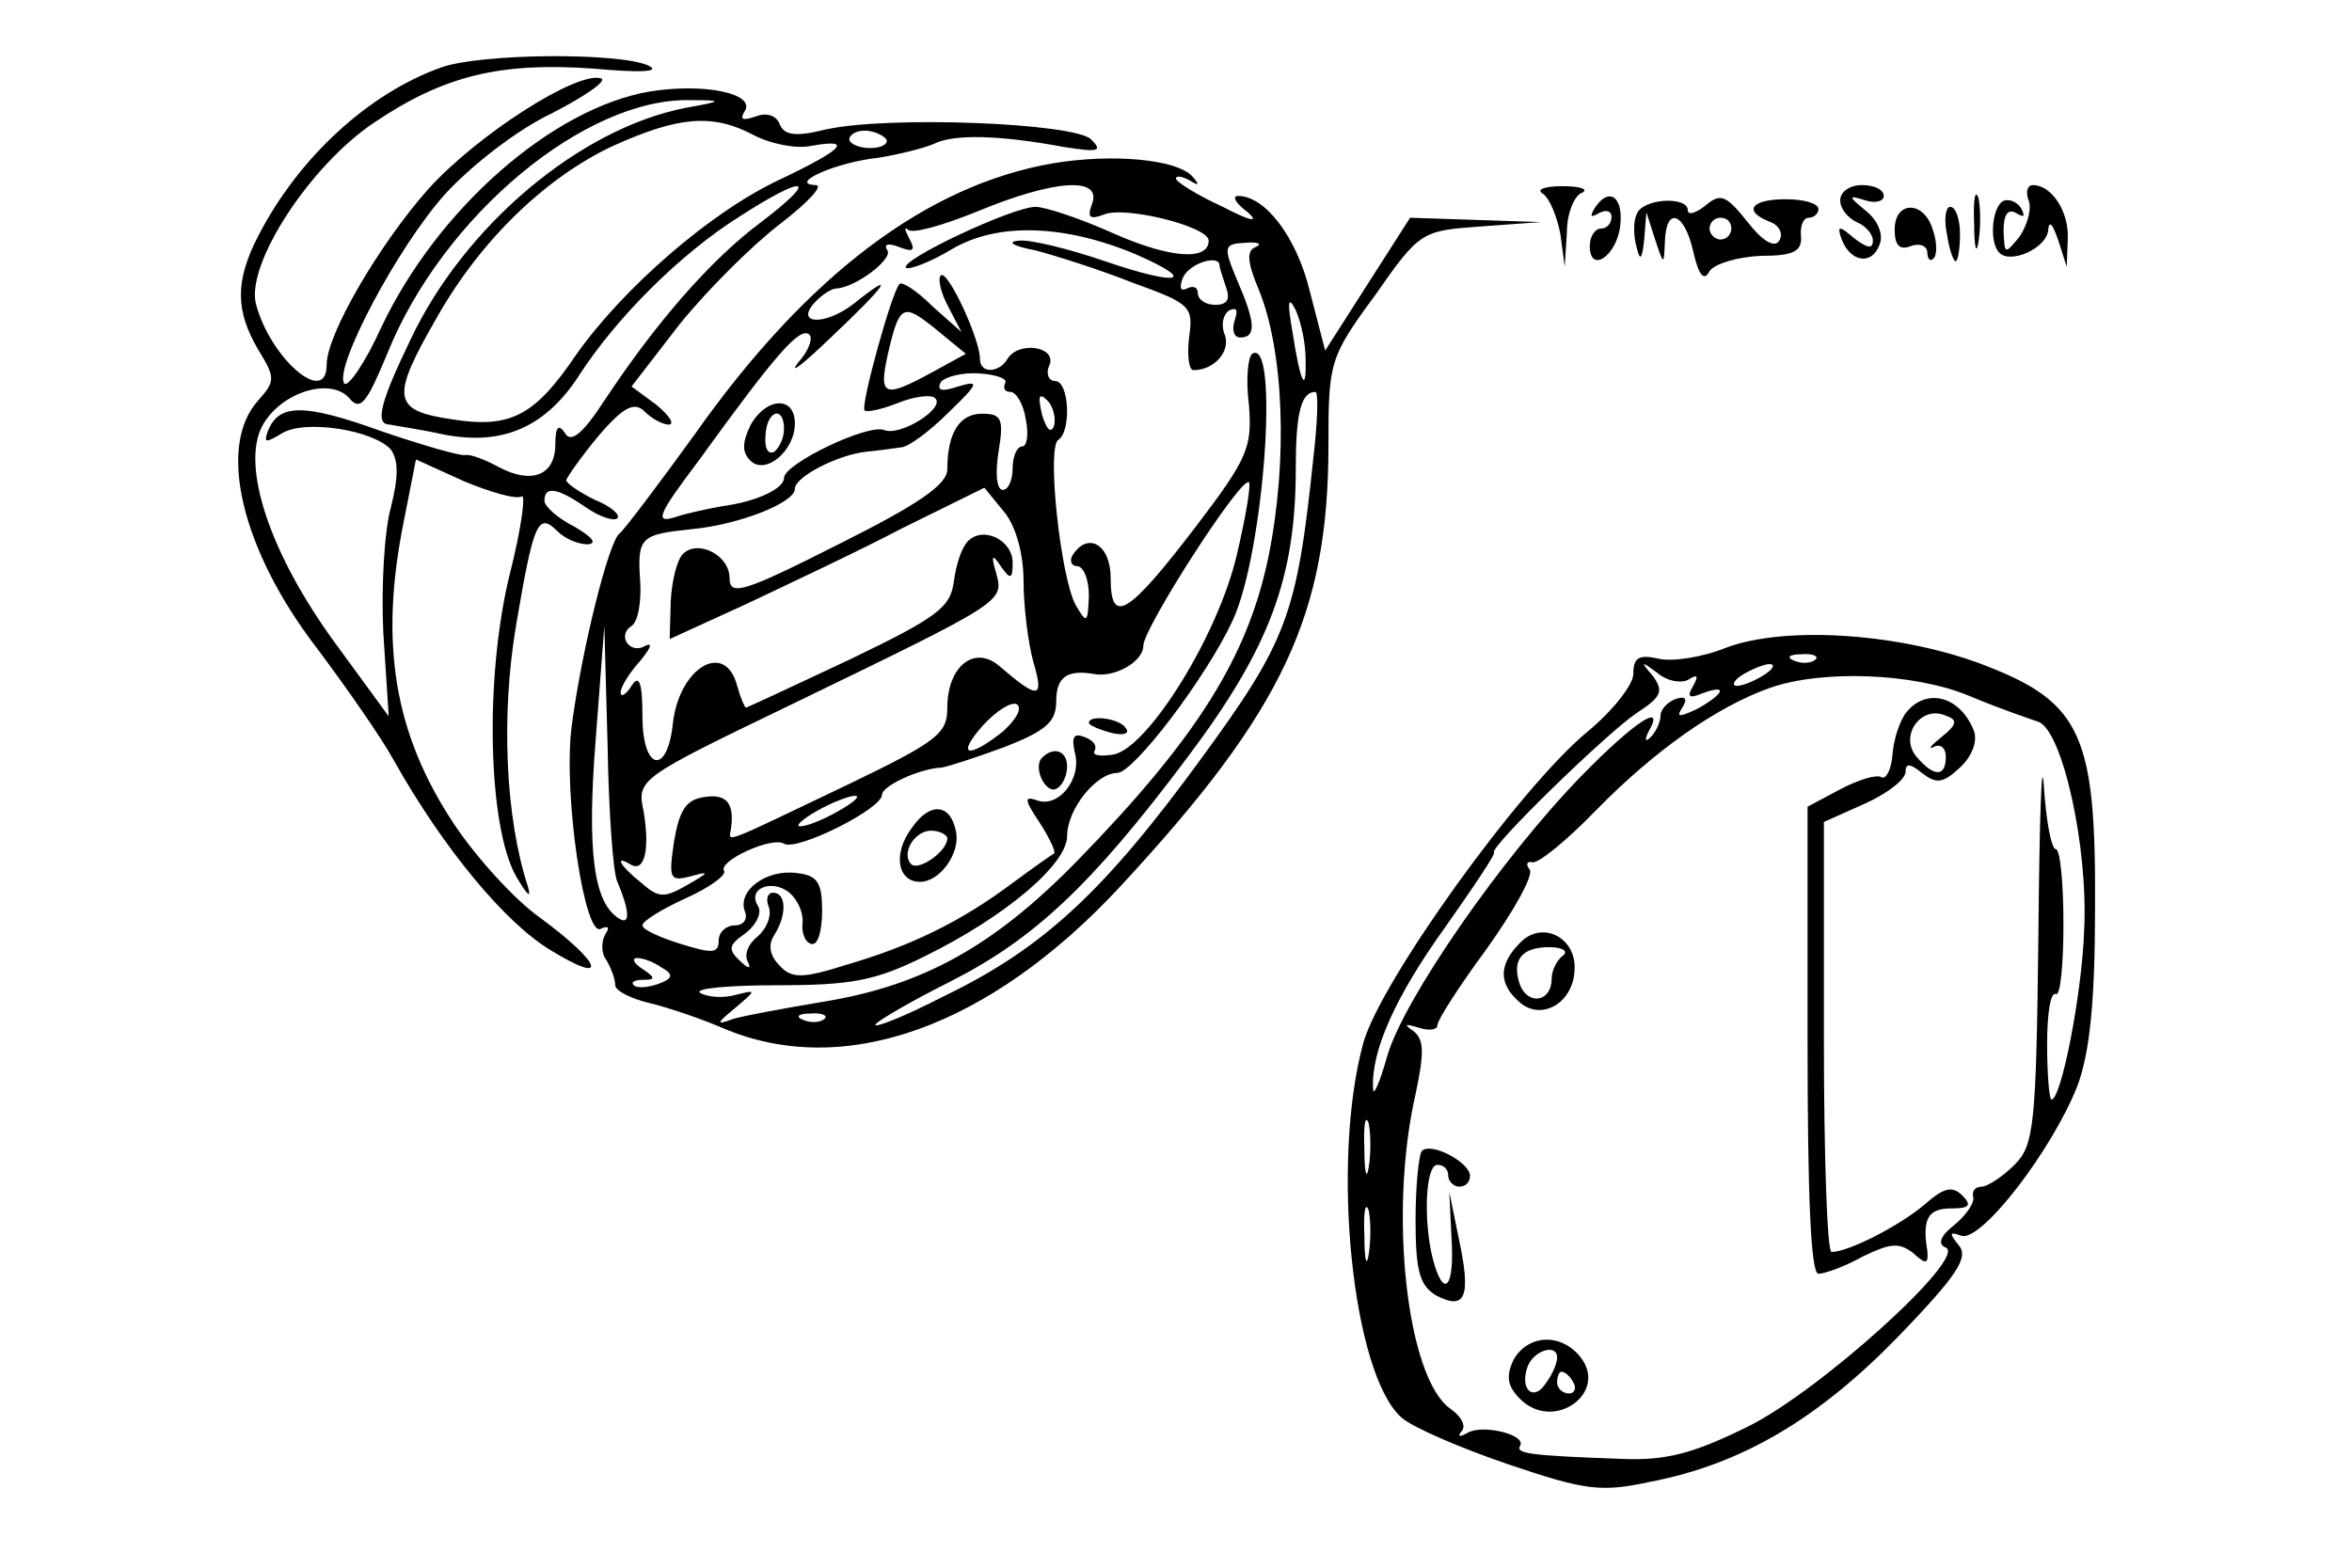 <?xml version="1.0" standalone="no"?>
<!DOCTYPE svg PUBLIC "-//W3C//DTD SVG 20010904//EN"
 "http://www.w3.org/TR/2001/REC-SVG-20010904/DTD/svg10.dtd">
<svg version="1.0" xmlns="http://www.w3.org/2000/svg"
 width="216pt" height="144pt" viewBox="0 0 216 144"
 preserveAspectRatio="xMidYMid meet">
<g transform="translate(0,144) scale(0.1,-0.1)"
fill="#000000" stroke="none">
<path d="M405 1378 c-67 -24 -131 -83 -168 -155 -21 -41 -21 -68 0 -104 16
-26 16 -29 0 -47 -38 -42 -15 -137 53 -226 27 -36 60 -83 72 -105 45 -80 102
-149 144 -174 54 -33 47 -12 -10 30 -24 17 -59 56 -79 86 -55 83 -69 166 -46
279 l11 56 44 -20 c24 -10 48 -17 53 -14 4 3 0 -29 -11 -72 -23 -94 -20 -231
6 -277 10 -17 14 -21 11 -10 -21 64 -25 158 -11 241 16 94 20 104 38 86 7 -7
19 -12 28 -12 9 1 3 7 -12 16 -16 8 -28 19 -28 24 0 14 12 12 38 -6 13 -9 26
-13 29 -10 3 3 -6 11 -21 17 -14 7 -26 15 -26 18 1 3 14 22 30 41 23 27 33 31
42 22 7 -7 17 -12 22 -12 6 0 1 8 -11 18 l-23 17 44 57 c25 31 66 72 92 92 26
20 41 36 33 36 -26 1 19 21 57 25 19 3 43 9 52 13 18 9 60 8 119 -3 32 -5 36
-4 25 7 -15 15 -186 22 -244 9 -28 -7 -38 -5 -42 5 -3 8 -12 11 -22 7 -12 -4
-15 -3 -10 5 10 16 -37 26 -87 18 -89 -15 -195 -107 -247 -217 -15 -33 -31
-56 -34 -51 -9 15 49 125 93 174 24 26 66 59 98 74 31 16 51 30 45 32 -22 7
-114 -52 -159 -102 -45 -51 -93 -133 -93 -161 0 -39 -52 6 -65 56 -9 37 50
127 108 166 65 44 117 56 202 50 44 -4 63 -3 50 3 -28 12 -154 11 -190 -2z
m225 -37 c-98 -19 -204 -109 -253 -213 -28 -58 -33 -78 -19 -78 4 -1 26 -4 49
-9 55 -11 95 7 126 56 34 52 92 110 146 144 62 40 74 36 20 -5 -47 -35 -97
-93 -144 -164 -20 -31 -31 -39 -36 -30 -6 9 -9 6 -9 -10 0 -29 -22 -37 -52
-21 -13 7 -26 12 -31 11 -4 -1 -39 9 -77 22 -72 26 -94 25 -104 0 -4 -11 -2
-11 13 -2 21 13 84 3 100 -15 7 -10 7 -25 0 -53 -6 -21 -9 -73 -7 -115 l5 -77
-49 67 c-60 82 -87 163 -67 200 17 31 63 45 80 25 10 -12 16 -4 35 42 51 126
182 235 279 232 29 0 29 -1 -5 -7z m62 -25 c15 -8 39 -13 53 -10 39 7 30 -3
-29 -31 -64 -30 -144 -100 -187 -161 -38 -56 -60 -68 -115 -59 -54 8 -55 20
-13 93 40 71 100 129 162 158 60 27 91 30 129 10z m122 -4 c2 -4 -4 -8 -15 -8
-10 0 -19 4 -19 8 0 4 6 8 14 8 8 0 17 -4 20 -8z"/>
<path d="M967 1290 c-116 -20 -226 -103 -329 -249 -34 -47 -65 -88 -69 -91
-10 -7 -35 -108 -44 -177 -8 -63 12 -196 27 -186 7 3 8 1 4 -5 -4 -7 -4 -18 1
-24 4 -7 8 -17 8 -23 0 -5 14 -12 30 -16 17 -4 47 -14 68 -23 111 -48 246 0
367 131 149 161 190 249 190 405 0 75 1 80 43 137 41 59 43 59 97 63 l55 4
-60 2 -60 2 -39 -61 -39 -61 -14 54 c-12 50 -41 88 -66 88 -6 0 -2 -7 9 -15
11 -10 2 -8 -23 5 -24 11 -43 23 -43 26 0 3 6 2 13 -2 8 -5 9 -4 2 4 -15 16
-74 21 -128 12z m36 -37 c-5 -13 -2 -15 11 -10 19 8 96 -11 96 -24 0 -19 -36
-16 -86 6 -31 14 -64 25 -73 25 -21 0 -125 -49 -119 -56 3 -2 22 5 42 17 42
25 104 23 170 -5 57 -25 38 -29 -29 -6 -32 11 -68 20 -79 19 -12 -1 -6 -5 15
-9 19 -5 60 -18 90 -30 53 -19 55 -22 51 -50 -2 -17 0 -30 4 -30 19 0 34 17
29 32 -4 9 -2 19 4 23 7 3 8 0 5 -9 -3 -9 -1 -16 5 -16 15 0 14 14 -3 53 -13
31 -12 33 8 34 11 1 16 -1 9 -4 -8 -3 -8 -13 3 -39 23 -56 27 -156 9 -245 -19
-92 -65 -166 -175 -279 -77 -79 -142 -115 -233 -130 -36 -6 -74 -13 -84 -16
-16 -6 -15 -4 2 10 20 17 20 17 0 12 -11 -3 -25 -2 -32 2 -6 4 26 7 70 7 69 0
91 4 137 27 73 36 130 84 130 110 0 25 27 58 46 58 15 0 82 88 106 140 29 62
43 261 18 245 -4 -3 -6 -24 -3 -47 3 -39 -1 -49 -49 -112 -62 -81 -78 -91 -78
-47 0 31 -21 43 -35 21 -3 -5 -1 -10 4 -10 6 0 11 -12 11 -27 -1 -26 -2 -26
-12 -9 -14 25 -27 146 -16 152 12 8 10 54 -3 54 -6 0 -9 7 -5 15 6 17 -29 22
-39 5 -8 -13 -25 -13 -25 0 0 19 -30 83 -36 77 -3 -3 0 -16 7 -29 l12 -23 -27
24 c-14 14 -28 23 -30 20 -7 -7 -36 -112 -32 -116 2 -2 16 1 31 7 15 6 31 8
34 4 9 -9 -32 -35 -47 -29 -15 6 -92 -31 -92 -44 0 -10 -26 -22 -57 -26 -11
-2 -31 -6 -43 -10 -19 -6 -16 2 21 51 73 101 93 123 102 117 4 -3 0 -15 -10
-26 -9 -12 4 -2 30 23 52 49 61 63 21 31 -27 -21 -56 -19 -34 3 6 6 14 11 18
11 18 1 52 27 47 35 -4 6 1 7 11 3 13 -5 15 -3 9 8 -4 8 -5 11 -1 8 4 -4 32 4
64 17 70 29 114 32 105 7z m117 -57 c0 -2 3 -11 6 -20 4 -11 1 -16 -10 -16 -9
0 -16 5 -16 11 0 5 -4 7 -10 4 -6 -3 -7 1 -4 9 5 14 34 23 34 12z m79 -85 c1
-35 -5 -22 -12 24 -5 28 -4 34 3 20 5 -11 9 -31 9 -44z m-343 -13 c-44 -24
-49 -22 -41 15 11 48 14 49 44 25 l28 -23 -31 -17z m67 -10 c-2 -5 0 -8 5 -8
5 0 12 -11 14 -25 3 -14 1 -25 -3 -25 -5 0 -9 -9 -9 -20 0 -11 -4 -20 -9 -20
-6 0 -7 16 -4 35 5 30 3 35 -15 35 -21 0 -32 -18 -32 -51 0 -14 -26 -32 -100
-69 -87 -44 -100 -48 -100 -31 0 21 -29 36 -43 22 -5 -5 -10 -24 -11 -43 l-1
-35 70 32 c38 18 104 49 144 70 l75 37 18 -22 c11 -13 18 -39 18 -64 0 -22 4
-56 9 -74 10 -34 5 -35 -31 -4 -23 20 -48 0 -48 -38 0 -24 -9 -31 -92 -71
-113 -54 -109 -53 -107 -42 4 24 -3 34 -23 31 -18 -2 -24 -12 -29 -41 -5 -34
-4 -37 15 -32 18 5 18 4 -3 -8 -21 -12 -26 -12 -42 2 -20 16 -25 26 -10 17 13
-8 18 14 12 49 -6 29 -5 30 134 97 196 95 197 95 190 121 -5 17 -4 19 4 7 9
-13 11 -12 11 3 0 21 -27 34 -41 20 -6 -6 -11 -22 -13 -37 -3 -24 -15 -33 -96
-72 -51 -24 -94 -44 -95 -44 -1 0 -5 9 -8 20 -11 42 -53 17 -59 -34 -5 -49
-28 -44 -28 6 0 31 -3 39 -10 28 -5 -8 -10 -11 -10 -6 0 5 8 18 18 29 9 11 12
17 5 14 -14 -9 -27 9 -13 18 6 4 9 22 8 40 -3 42 0 44 48 49 42 4 94 24 94 37
0 11 39 31 65 34 11 1 25 3 32 4 7 0 27 15 44 32 28 27 29 30 9 24 -15 -5 -20
-4 -16 4 4 5 20 9 35 8 16 -1 27 -5 24 -9z m45 -39 c-3 -8 -7 -3 -11 10 -4 17
-3 21 5 13 5 -5 8 -16 6 -23z m238 -31 c-15 -143 -24 -167 -103 -275 -89 -122
-145 -174 -236 -218 -37 -19 -65 -30 -63 -26 3 4 34 22 68 39 77 39 130 88
219 207 75 100 99 164 99 265 0 51 5 70 18 70 3 0 2 -28 -2 -62z m-70 -87
c-17 -74 -81 -177 -113 -184 -12 -2 -20 -1 -18 3 3 5 -1 10 -9 13 -10 4 -12 0
-9 -14 7 -24 -15 -52 -35 -44 -12 4 -11 0 3 -21 9 -14 15 -27 13 -28 -2 -1
-19 -13 -38 -27 -48 -36 -94 -58 -152 -75 -41 -13 -51 -13 -62 -1 -9 9 -11 19
-5 28 12 19 11 39 -1 39 -5 0 -7 -6 -4 -13 3 -8 -2 -20 -10 -27 -9 -7 -13 -17
-9 -24 3 -6 0 -6 -7 1 -12 11 -11 15 5 26 10 8 15 19 11 25 -10 16 13 25 29
12 8 -7 13 -19 12 -28 -1 -10 3 -18 8 -19 6 -2 10 12 10 30 0 26 -4 33 -23 35
-28 4 -55 -16 -48 -35 3 -7 -1 -13 -9 -13 -8 0 -15 -6 -15 -14 0 -12 -6 -12
-35 -3 -19 6 -35 13 -35 17 0 4 18 15 40 25 22 10 37 21 35 25 -6 9 44 32 55
25 12 -7 90 32 90 45 0 8 34 24 55 25 6 1 31 9 58 19 38 15 47 23 47 42 0 22
10 29 34 25 19 -4 46 11 46 26 0 16 90 156 97 150 2 -2 -3 -32 -11 -66z m-569
-301 c11 -26 12 -40 2 -34 -24 14 -30 62 -22 164 l8 105 3 -110 c1 -60 5 -117
9 -125z m354 138 c-33 -26 -43 -22 -18 6 12 13 26 22 31 19 5 -4 -1 -14 -13
-25z m-151 -73 c-14 -8 -29 -14 -35 -14 -5 0 1 6 15 14 14 8 30 14 35 14 6 0
-1 -6 -15 -14z m-162 -144 c11 -6 10 -10 -4 -15 -9 -3 -19 -4 -22 -1 -3 3 1 5
9 5 11 0 11 2 -1 10 -8 5 -10 10 -5 10 6 0 16 -4 23 -9z m149 -47 c-3 -3 -12
-4 -19 -1 -8 3 -5 6 6 6 11 1 17 -2 13 -5z"/>
<path d="M689 1049 c-7 -15 -8 -24 0 -32 14 -14 41 9 41 34 0 26 -27 24 -41
-2z m31 -3 c0 -8 -4 -17 -9 -21 -6 -3 -9 4 -8 15 1 23 17 28 17 6z"/>
<path d="M1000 776 c0 -2 9 -6 20 -9 11 -3 18 -1 14 4 -5 9 -34 13 -34 5z"/>
<path d="M957 744 c-9 -9 4 -35 14 -28 5 3 9 12 9 20 0 14 -12 19 -23 8z"/>
<path d="M837 679 c-17 -23 -13 -49 8 -49 18 0 37 26 33 46 -5 26 -24 28 -41
3z m33 -9 c0 -12 -26 -30 -33 -24 -10 10 3 31 18 31 8 0 15 -4 15 -7z"/>
<path d="M1417 1262 c6 -4 13 -21 16 -37 l4 -30 2 32 c0 17 7 34 14 36 6 3 -1
6 -18 6 -16 0 -25 -3 -18 -7z"/>
<path d="M1690 1256 c0 -8 7 -16 15 -20 8 -3 15 -11 15 -17 0 -8 -5 -7 -17 2
-14 12 -16 12 -12 0 8 -22 28 -25 35 -6 4 9 -1 22 -12 31 -17 14 -17 15 -1 10
9 -3 17 -1 17 4 0 6 -9 10 -20 10 -11 0 -20 -6 -20 -14z"/>
<path d="M1813 1235 c0 -22 2 -30 4 -17 2 12 2 30 0 40 -3 9 -5 -1 -4 -23z"/>
<path d="M1863 1256 c3 -8 -1 -22 -8 -33 -14 -17 -14 -17 -15 5 0 15 4 21 12
16 7 -4 8 -3 4 5 -4 6 -12 9 -17 6 -10 -7 -12 -38 -3 -47 10 -11 44 4 45 21 1
9 4 5 9 -9 l8 -25 1 26 c1 25 -15 49 -32 49 -5 0 -7 -6 -4 -14z"/>
<path d="M1464 1248 c-4 -7 -3 -8 4 -4 7 4 12 2 12 -3 0 -6 -4 -11 -10 -11 -5
0 -10 -7 -10 -16 0 -26 25 -9 28 19 3 27 -11 36 -24 15z"/>
<path d="M1503 1243 c-3 -6 -3 -20 0 -30 3 -13 5 -12 7 7 l2 25 8 -25 c8 -24
8 -24 9 -2 1 33 18 27 26 -9 5 -22 10 -28 15 -18 5 7 26 13 47 14 30 0 38 4
37 18 -1 9 2 17 7 17 5 0 9 4 9 8 0 5 -13 9 -30 9 -32 0 -40 -11 -14 -21 8 -3
12 -11 8 -17 -4 -7 -15 -1 -29 17 -20 25 -25 27 -39 15 -9 -7 -16 -9 -16 -4 0
13 -42 11 -47 -4z m87 -13 c0 -5 -4 -10 -10 -10 -5 0 -10 5 -10 10 0 6 5 10
10 10 6 0 10 -4 10 -10z"/>
<path d="M1740 1229 c0 -15 5 -19 15 -15 8 3 15 0 15 -6 0 -6 3 -9 6 -5 3 3 3
15 -1 26 -8 27 -35 27 -35 0z"/>
<path d="M1788 1225 c2 -14 6 -25 8 -25 2 0 4 11 4 25 0 14 -4 25 -9 25 -4 0
-6 -11 -3 -25z"/>
<path d="M1585 845 c-22 -9 -50 -13 -62 -10 -18 4 -23 1 -23 -14 0 -10 -19
-34 -42 -53 -62 -51 -190 -229 -206 -286 -30 -110 -10 -304 35 -344 10 -9 54
-28 98 -43 71 -24 85 -26 131 -16 83 16 153 57 227 133 55 57 65 73 56 84 -9
11 -9 13 2 9 18 -7 84 79 107 138 11 30 16 76 16 162 1 158 -12 189 -99 223
-76 30 -184 38 -240 17z m82 -11 c-3 -3 -12 -4 -19 -1 -8 3 -5 6 6 6 11 1 17
-2 13 -5z m-116 -18 c8 5 9 3 4 -6 -6 -10 -4 -12 8 -7 24 9 21 0 -4 -14 -17
-8 -20 -8 -14 1 5 8 3 11 -6 8 -8 -3 -14 -10 -14 -15 0 -6 -4 -15 -9 -20 -5
-5 -6 -3 -2 5 16 28 -13 9 -61 -40 -74 -76 -164 -206 -179 -258 -7 -25 -13
-38 -13 -30 -2 34 20 84 66 148 26 37 47 68 45 69 -4 5 104 110 131 128 23 15
25 20 15 34 -12 14 -11 14 4 3 9 -8 23 -10 29 -6z m69 4 c-8 -5 -19 -10 -25
-10 -5 0 -3 5 5 10 8 5 20 10 25 10 6 0 3 -5 -5 -10z m188 -19 c26 -11 55 -21
64 -24 22 -8 46 -115 42 -192 -2 -58 -21 -155 -30 -155 -2 0 -4 23 -4 51 0 27
3 48 8 46 4 -3 7 26 7 64 0 38 -3 69 -7 69 -4 0 -9 26 -11 58 -2 31 -4 -30 -5
-135 -2 -178 -4 -195 -22 -213 -11 -11 -25 -20 -30 -20 -6 0 -9 -4 -8 -9 2 -5
-6 -17 -17 -26 -13 -10 -16 -18 -8 -21 20 -9 -117 -133 -183 -165 -49 -24 -74
-31 -116 -29 -85 3 -96 5 -92 12 6 10 -34 20 -48 12 -7 -4 -10 -4 -6 1 5 5 0
14 -10 21 -40 28 -57 180 -32 289 8 38 8 50 -2 58 -9 6 -8 7 5 3 9 -3 17 -2
17 2 0 5 20 36 45 70 25 35 43 67 40 73 -4 5 -3 8 2 7 5 -2 32 20 59 48 53 54
109 94 159 112 48 17 132 14 183 -7z m-551 -433 c-2 -13 -4 -5 -4 17 -1 22 1
32 4 23 2 -10 2 -28 0 -40z m0 -80 c-2 -13 -4 -5 -4 17 -1 22 1 32 4 23 2 -10
2 -28 0 -40z"/>
<path d="M1751 786 c-6 -7 -12 -25 -13 -39 -1 -14 -6 -23 -10 -21 -4 3 -21 -2
-38 -11 l-30 -16 0 -214 c0 -144 3 -215 10 -215 6 0 25 7 41 16 25 12 33 13
46 3 12 -11 14 -10 13 2 -5 30 1 39 22 39 17 0 19 3 10 12 -9 9 -17 7 -34 -8
-22 -19 -70 -44 -86 -44 -4 0 -7 89 -7 197 l0 198 38 17 c20 9 37 22 37 29 0
8 4 8 15 -1 13 -10 19 -10 35 5 11 10 16 24 13 33 -12 32 -43 41 -62 18z m32
-23 c-10 -8 -13 -12 -7 -9 6 3 11 -1 11 -9 0 -19 -11 -19 -27 0 -16 19 4 47
26 38 12 -4 12 -8 -3 -20z"/>
<path d="M1396 574 c-20 -20 -20 -38 0 -55 20 -17 49 0 50 30 2 30 -30 46 -50
25z m39 -12 c-5 -4 -10 -13 -10 -21 0 -21 -21 -25 -29 -6 -8 23 1 35 27 35 12
0 18 -4 12 -8z"/>
<path d="M1306 383 c-3 -3 -6 -32 -6 -64 0 -47 4 -60 19 -69 27 -14 32 -1 21
51 l-9 44 2 -42 c3 -46 -7 -57 -17 -20 -9 35 -7 87 4 87 6 0 10 -4 10 -10 0
-5 5 -10 10 -10 6 0 10 4 10 10 0 12 -35 31 -44 23z"/>
<path d="M1390 191 c-7 -15 -6 -24 6 -36 31 -31 82 6 55 39 -18 22 -48 20 -61
-3z m40 2 c0 -5 -4 -15 -10 -23 -11 -18 -25 -7 -17 15 6 15 27 21 27 8z m15
-23 c3 -5 1 -10 -4 -10 -6 0 -11 5 -11 10 0 6 2 10 4 10 3 0 8 -4 11 -10z"/>
</g>
</svg>
